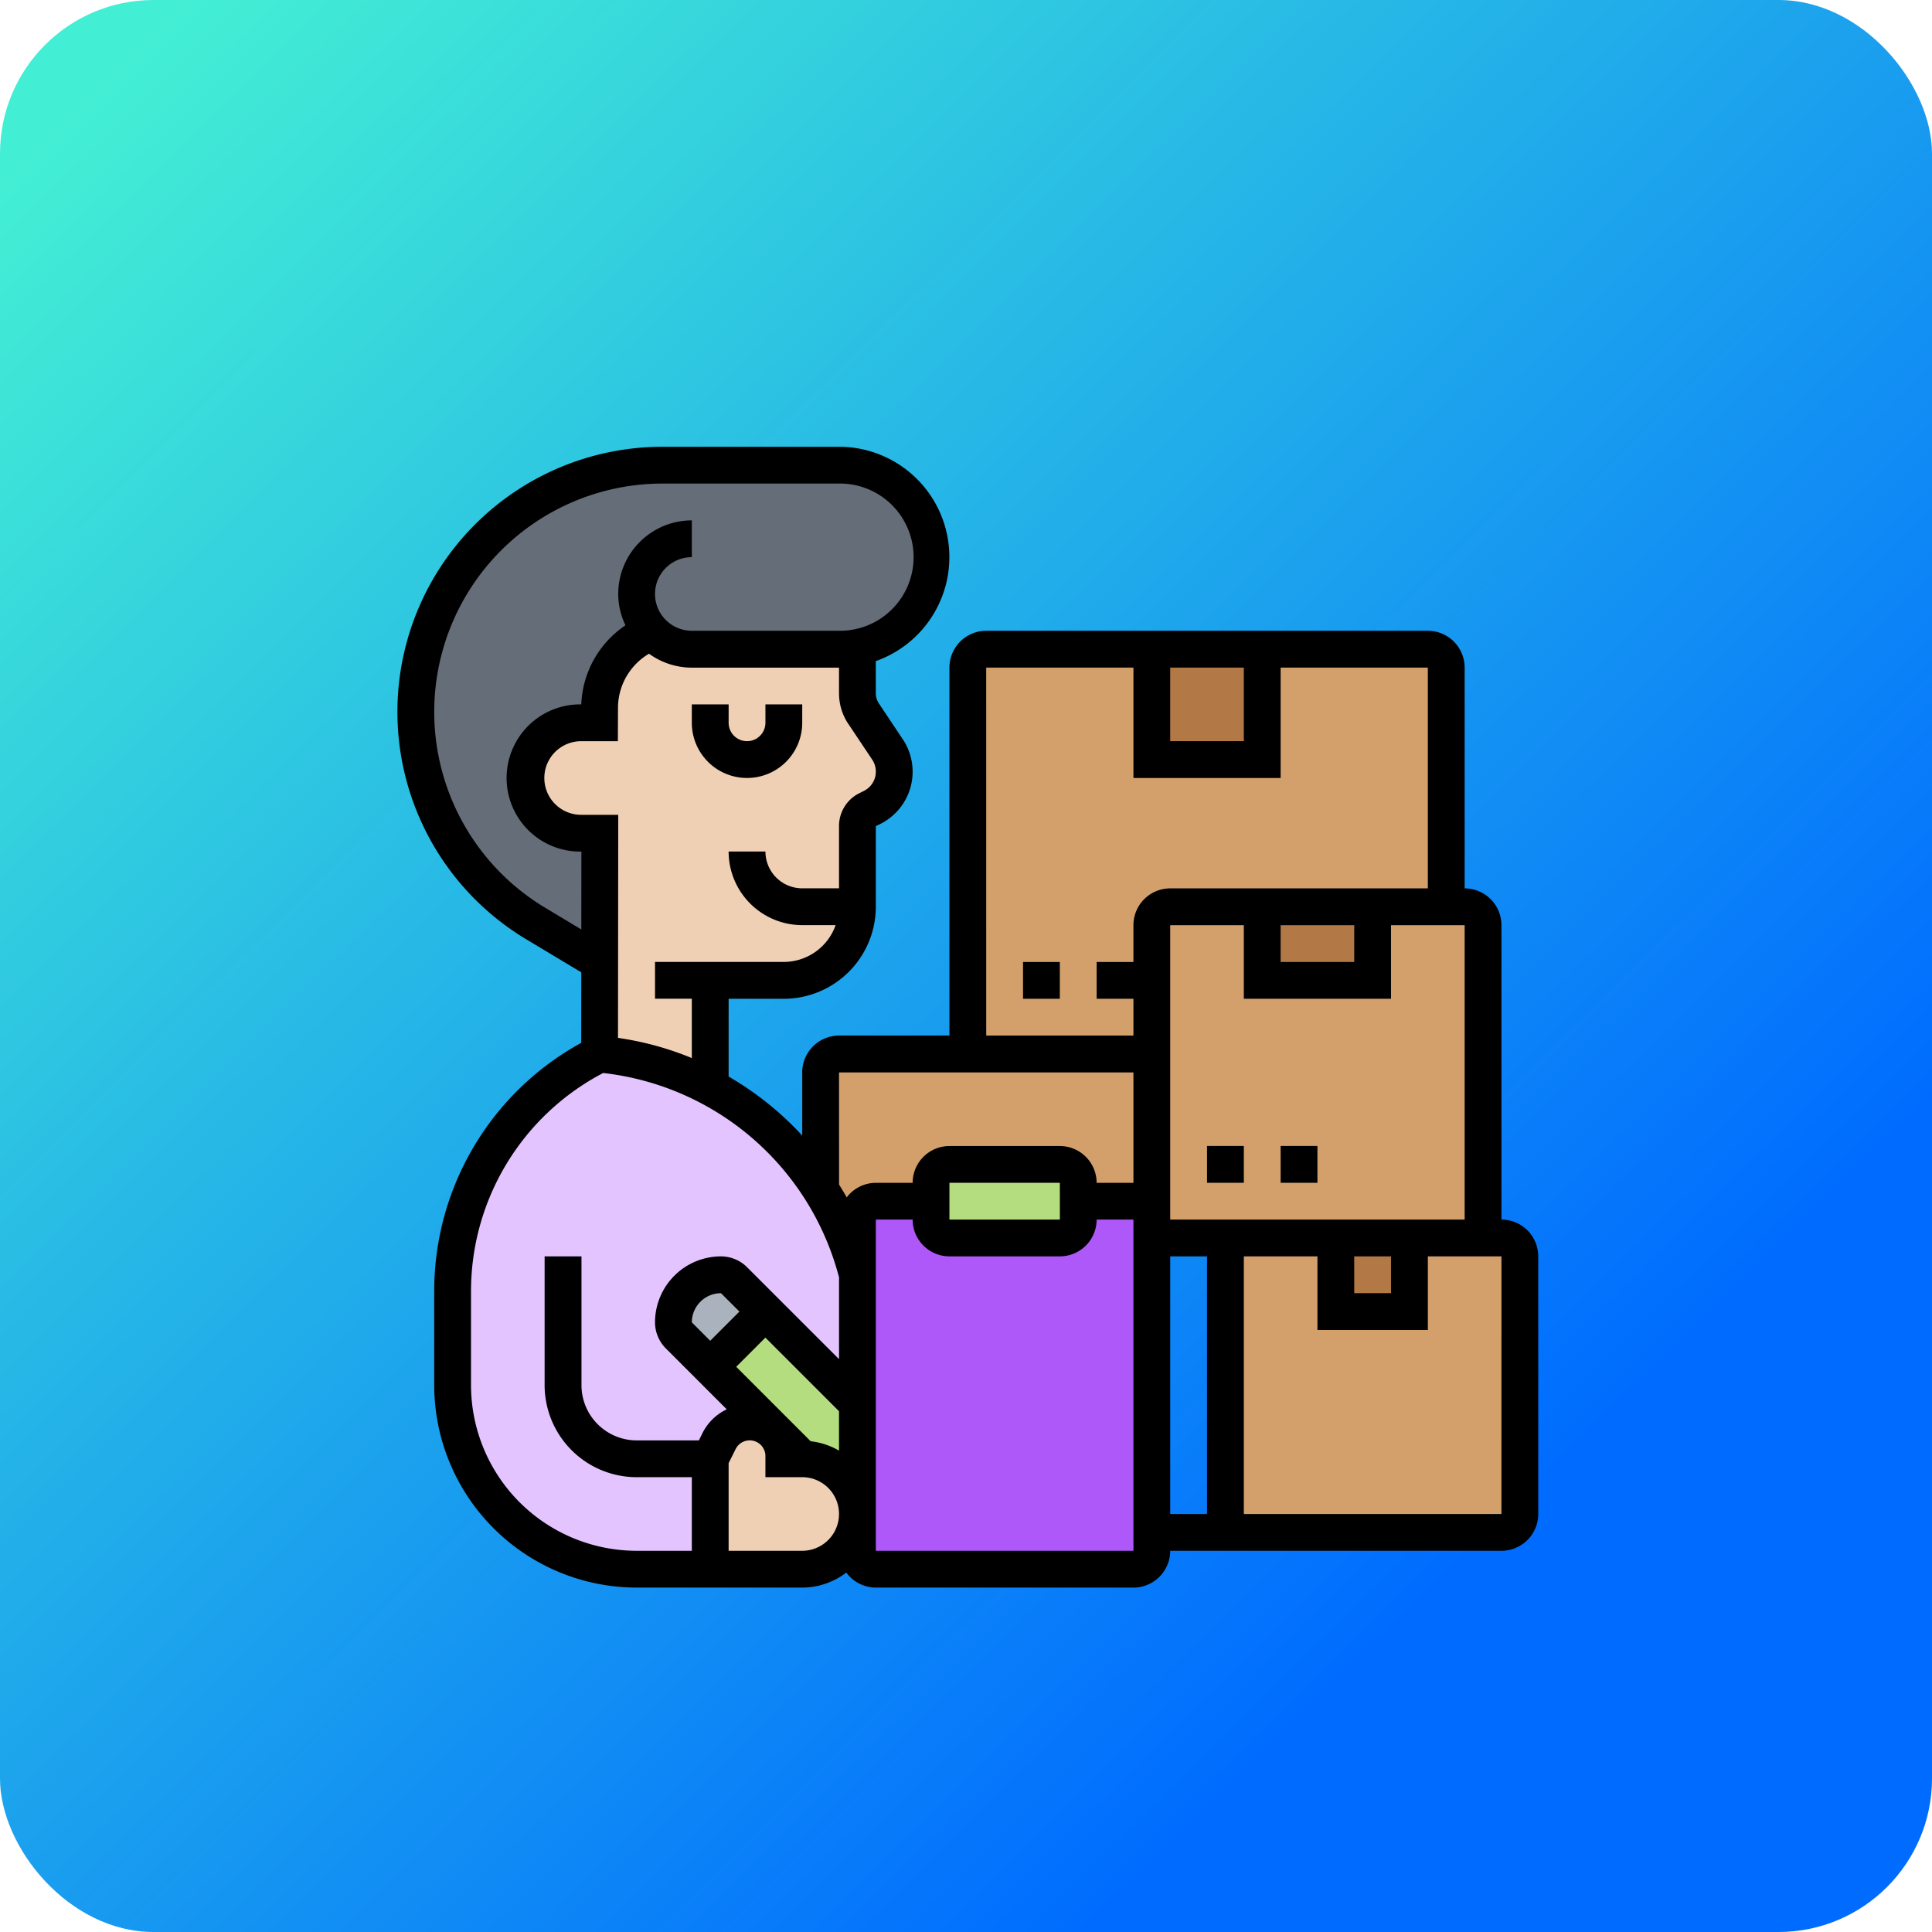<svg xmlns="http://www.w3.org/2000/svg" xmlns:xlink="http://www.w3.org/1999/xlink" width="151" height="151" viewBox="0 0 151 151">
  <defs>
    <linearGradient id="linear-gradient" x1="0.053" y1="0.047" x2="0.962" y2="0.97" gradientUnits="objectBoundingBox">
      <stop offset="0" stop-color="#43efd4"/>
      <stop offset="0.798" stop-color="#006cff"/>
      <stop offset="1" stop-color="#006cff"/>
    </linearGradient>
  </defs>
  <g id="Grupo_68522" data-name="Grupo 68522" transform="translate(6716 9208)">
    <rect id="Rectángulo_26224" data-name="Rectángulo 26224" width="151" height="151" rx="12" transform="translate(-6716 -9208)" fill="url(#linear-gradient)"/>
    <g id="inventario" transform="translate(-6685.939 -9174.082)">
      <g id="Grupo_68516" data-name="Grupo 68516" transform="translate(2.438 2.438)">
        <g id="Grupo_68501" data-name="Grupo 68501" transform="translate(63.278 60.401)">
          <path id="Trazado_152545" data-name="Trazado 152545" d="M67.572,44H46V67.01H67.572a1.442,1.442,0,0,0,1.438-1.438V45.438A1.442,1.442,0,0,0,67.572,44Z" transform="translate(-46 -44)" fill="#d3a06c"/>
        </g>
        <g id="Grupo_68502" data-name="Grupo 68502" transform="translate(31.639 46.02)">
          <path id="Trazado_152546" data-name="Trazado 152546" d="M49.886,48.381H24V35.438A1.439,1.439,0,0,1,25.438,34H49.886Z" transform="translate(-24 -34)" fill="#d3a06c"/>
        </g>
        <g id="Grupo_68503" data-name="Grupo 68503" transform="translate(43.144 14.381)">
          <path id="Trazado_152547" data-name="Trazado 152547" d="M67.953,12H33.438A1.442,1.442,0,0,0,32,13.438v30.2H46.381V33.572a1.442,1.442,0,0,1,1.438-1.438H69.391v-18.7A1.442,1.442,0,0,0,67.953,12Z" transform="translate(-32 -12)" fill="#d3a06c"/>
        </g>
        <g id="Grupo_68504" data-name="Grupo 68504" transform="translate(71.907 60.401)">
          <path id="Trazado_152548" data-name="Trazado 152548" d="M52,44h5.753v5.753H52Z" transform="translate(-52 -44)" fill="#b27946"/>
        </g>
        <g id="Grupo_68505" data-name="Grupo 68505" transform="translate(57.525 34.515)">
          <path id="Trazado_152549" data-name="Trazado 152549" d="M67.886,51.886H42V27.438A1.439,1.439,0,0,1,43.438,26h23.01a1.439,1.439,0,0,1,1.438,1.438Z" transform="translate(-42 -26)" fill="#d3a06c"/>
        </g>
        <g id="Grupo_68506" data-name="Grupo 68506" transform="translate(66.154 34.515)">
          <path id="Trazado_152550" data-name="Trazado 152550" d="M48,26h8.629v5.753H48Z" transform="translate(-48 -26)" fill="#b27946"/>
        </g>
        <g id="Grupo_68507" data-name="Grupo 68507" transform="translate(57.525 14.381)">
          <path id="Trazado_152551" data-name="Trazado 152551" d="M42,12h8.629v8.629H42Z" transform="translate(-42 -12)" fill="#b27946"/>
        </g>
        <g id="Grupo_68508" data-name="Grupo 68508" transform="translate(34.515 57.525)">
          <path id="Trazado_152552" data-name="Trazado 152552" d="M49.01,67.886v1.438a1.442,1.442,0,0,1-1.438,1.438H27.438A1.442,1.442,0,0,1,26,69.324V43.438A1.442,1.442,0,0,1,27.438,42h4.314v1.438a1.442,1.442,0,0,0,1.438,1.438h8.629a1.442,1.442,0,0,0,1.438-1.438V42H49.01V67.886Z" transform="translate(-26 -42)" fill="#af58fa"/>
        </g>
        <g id="Grupo_68509" data-name="Grupo 68509" transform="translate(40.268 54.649)">
          <path id="Trazado_152553" data-name="Trazado 152553" d="M41.505,42.876v1.438a1.442,1.442,0,0,1-1.438,1.438H31.438A1.442,1.442,0,0,1,30,44.314V41.438A1.442,1.442,0,0,1,31.438,40h8.629a1.442,1.442,0,0,1,1.438,1.438Z" transform="translate(-30 -40)" fill="#b4dd7f"/>
        </g>
        <g id="Grupo_68510" data-name="Grupo 68510">
          <path id="Trazado_152554" data-name="Trazado 152554" d="M20.437,15.029a6.364,6.364,0,0,0-4.07,5.9v1.208H14.929A4.3,4.3,0,0,0,11.88,23.4a4.245,4.245,0,0,0-1.266,3.049,4.309,4.309,0,0,0,4.314,4.314h1.453L16.367,40.83l-5-3.006A19.287,19.287,0,0,1,21.285,2H35.077a7.191,7.191,0,0,1,1.438,14.237,6.777,6.777,0,0,1-1.438.144H23.572a4.3,4.3,0,0,1-3.049-1.266l-.086-.086Z" transform="translate(-2 -2)" fill="#656d78"/>
        </g>
        <g id="Grupo_68511" data-name="Grupo 68511" transform="translate(8.614 13.029)">
          <path id="Trazado_152555" data-name="Trazado 152555" d="M33.891,32.546A5.751,5.751,0,0,1,28.138,38.3H22.386v8.327a22.444,22.444,0,0,0-8.643-2.574V36.86l.014-10.067H12.3A4.309,4.309,0,0,1,7.99,22.479,4.245,4.245,0,0,1,9.256,19.43,4.3,4.3,0,0,1,12.3,18.164h1.438V16.956a6.364,6.364,0,0,1,4.07-5.9l.086.086a4.3,4.3,0,0,0,3.049,1.266H32.453a6.777,6.777,0,0,0,1.438-.144v3.581a2.826,2.826,0,0,0,.489,1.6l1.87,2.8a3.243,3.243,0,0,1,.518,1.74,3.114,3.114,0,0,1-1.726,2.79l-.36.173a1.442,1.442,0,0,0-.791,1.294Z" transform="translate(-7.99 -11.06)" fill="#f0d0b4"/>
        </g>
        <g id="Grupo_68512" data-name="Grupo 68512" transform="translate(23.01 66.154)">
          <path id="Trazado_152556" data-name="Trazado 152556" d="M29.505,55.191v8.629a4.309,4.309,0,0,0-4.314-4.314L18,52.314,22.314,48Z" transform="translate(-18 -48)" fill="#b4dd7f"/>
        </g>
        <g id="Grupo_68513" data-name="Grupo 68513" transform="translate(2.876 46.02)">
          <path id="Trazado_152557" data-name="Trazado 152557" d="M24.134,65.639v8.629H18.381A14.387,14.387,0,0,1,4,59.886V52.6A20.793,20.793,0,0,1,15.491,34a22.444,22.444,0,0,1,8.643,2.574,22.961,22.961,0,0,1,8.629,7.967v.014a22.443,22.443,0,0,1,2.747,6.227l.129.475V61.324l-7.191-7.191-2.459-2.459a1.451,1.451,0,0,0-1.007-.417,3.732,3.732,0,0,0-3.725,3.725,1.451,1.451,0,0,0,.417,1.007l2.459,2.459,7.191,7.191H29.886v-.216a2.666,2.666,0,0,0-5.048-1.194Z" transform="translate(-4 -34)" fill="#e4c4ff"/>
        </g>
        <g id="Grupo_68514" data-name="Grupo 68514" transform="translate(23.01 74.783)">
          <path id="Trazado_152558" data-name="Trazado 152558" d="M25.191,56.876a4.314,4.314,0,0,1,0,8.629H18V56.876l.7-1.409a2.666,2.666,0,0,1,5.048,1.194v.216Z" transform="translate(-18 -54)" fill="#f0d0b4"/>
        </g>
        <g id="Grupo_68515" data-name="Grupo 68515" transform="translate(20.134 63.278)">
          <path id="Trazado_152559" data-name="Trazado 152559" d="M23.191,48.876l-4.314,4.314-2.459-2.459A1.451,1.451,0,0,1,16,49.725,3.732,3.732,0,0,1,19.725,46a1.451,1.451,0,0,1,1.007.417Z" transform="translate(-16 -46)" fill="#aab2bd"/>
        </g>
      </g>
      <g id="Grupo_68517" data-name="Grupo 68517" transform="translate(1 1)">
        <path id="Trazado_152560" data-name="Trazado 152560" d="M22.753,16.438a1.438,1.438,0,1,1-2.876,0V15H17v1.438a4.314,4.314,0,1,0,8.629,0V15H22.753Z" transform="translate(6.01 5.134)"/>
        <path id="Trazado_152561" data-name="Trazado 152561" d="M87.288,61.4V38.391a2.879,2.879,0,0,0-2.876-2.876V18.258a2.879,2.879,0,0,0-2.876-2.876H47.02a2.879,2.879,0,0,0-2.876,2.876V47.02H35.515A2.879,2.879,0,0,0,32.639,49.9v4.936a24.563,24.563,0,0,0-5.753-4.615V44.144H31.2a7.2,7.2,0,0,0,7.191-7.191l0-6.3.358-.178A4.562,4.562,0,0,0,40.5,23.863l-1.868-2.8a1.43,1.43,0,0,1-.242-.8v-2.51A8.623,8.623,0,0,0,35.515,1H21.721A20.721,20.721,0,0,0,11.06,39.489l4.31,2.586-.006,5.514A22.118,22.118,0,0,0,3.876,67.059v7.286A15.838,15.838,0,0,0,19.7,90.164H32.639a5.7,5.7,0,0,0,3.446-1.175,2.866,2.866,0,0,0,2.307,1.175H58.525A2.879,2.879,0,0,0,61.4,87.288H87.288a2.879,2.879,0,0,0,2.876-2.876V64.278A2.879,2.879,0,0,0,87.288,61.4ZM61.4,61.4V38.391h5.753v5.753H78.659V38.391h5.753V61.4Zm14.381,2.876h2.876v2.876H75.783ZM70.03,38.391h5.753v2.876H70.03ZM61.4,18.258h5.753V24.01H61.4Zm-14.381,0H58.525v8.629H70.03V18.258H81.535V35.515H61.4a2.879,2.879,0,0,0-2.876,2.876v2.876H55.649v2.876h2.876V47.02H47.02ZM35.515,49.9h23.01v8.629H55.649a2.879,2.879,0,0,0-2.876-2.876H44.144a2.879,2.879,0,0,0-2.876,2.876H38.391a2.862,2.862,0,0,0-2.275,1.138c-.188-.345-.4-.676-.6-1.01ZM52.776,61.4H44.144V58.525h8.629ZM33.3,78.727l-5.82-5.82,2.281-2.281,5.753,5.753v3.08A5.679,5.679,0,0,0,33.3,78.727ZM24.01,69.435a2.284,2.284,0,0,1,2.281-2.281l1.438,1.438-2.281,2.281ZM36.24,22.657l1.87,2.8a1.685,1.685,0,0,1-.647,2.439l-.357.178a2.857,2.857,0,0,0-1.591,2.573v4.864H32.639a2.879,2.879,0,0,1-2.876-2.876H26.886a5.758,5.758,0,0,0,5.753,5.753H35.25a4.309,4.309,0,0,1-4.05,2.876H21.134v2.876H24.01v4.638A24.1,24.1,0,0,0,18.24,47.2l.019-17.434h-2.9a2.876,2.876,0,1,1,0-5.753h2.871l.01-2.639a4.923,4.923,0,0,1,2.425-4.2,5.7,5.7,0,0,0,3.342,1.089H35.515v2.006a4.3,4.3,0,0,0,.725,2.393ZM12.54,37.024A17.846,17.846,0,0,1,21.721,3.876H35.515a5.753,5.753,0,1,1,0,11.505H24.01a2.876,2.876,0,1,1,0-5.753V6.753a5.758,5.758,0,0,0-5.753,5.753,5.683,5.683,0,0,0,.567,2.448,7.811,7.811,0,0,0-3.453,6.181h-.009a5.753,5.753,0,1,0,0,11.505h.017l-.006,6.085ZM6.753,74.345V67.059A19.245,19.245,0,0,1,17.08,49.945,21.546,21.546,0,0,1,35.435,65.618l.081.292v6.4L28.324,65.12a2.9,2.9,0,0,0-2.034-.843,5.162,5.162,0,0,0-5.157,5.157,2.9,2.9,0,0,0,.843,2.034l4.763,4.763a4.057,4.057,0,0,0-1.877,1.821l-.3.607H19.7a4.32,4.32,0,0,1-4.314-4.314V64.278H12.505V74.345A7.2,7.2,0,0,0,19.7,81.535H24.01v5.753H19.7A12.957,12.957,0,0,1,6.753,74.345ZM32.639,87.288H26.886V80.437l.549-1.1a1.228,1.228,0,0,1,2.327.549v1.648h2.876a2.876,2.876,0,1,1,0,5.753Zm5.753,0V61.4h2.876a2.879,2.879,0,0,0,2.876,2.876h8.629A2.879,2.879,0,0,0,55.649,61.4h2.876V87.288ZM61.4,64.278h2.876V84.412H61.4ZM87.288,84.412H67.154V64.278h5.753V70.03h8.629V64.278h5.753Z" transform="translate(-1 -1)"/>
        <path id="Trazado_152562" data-name="Trazado 152562" d="M45,39h2.876v2.876H45Z" transform="translate(18.278 15.649)"/>
        <path id="Trazado_152563" data-name="Trazado 152563" d="M49,39h2.876v2.876H49Z" transform="translate(20.03 15.649)"/>
        <path id="Trazado_152564" data-name="Trazado 152564" d="M35,29h2.876v2.876H35Z" transform="translate(13.896 11.268)"/>
      </g>
    </g>
  </g>
</svg>
